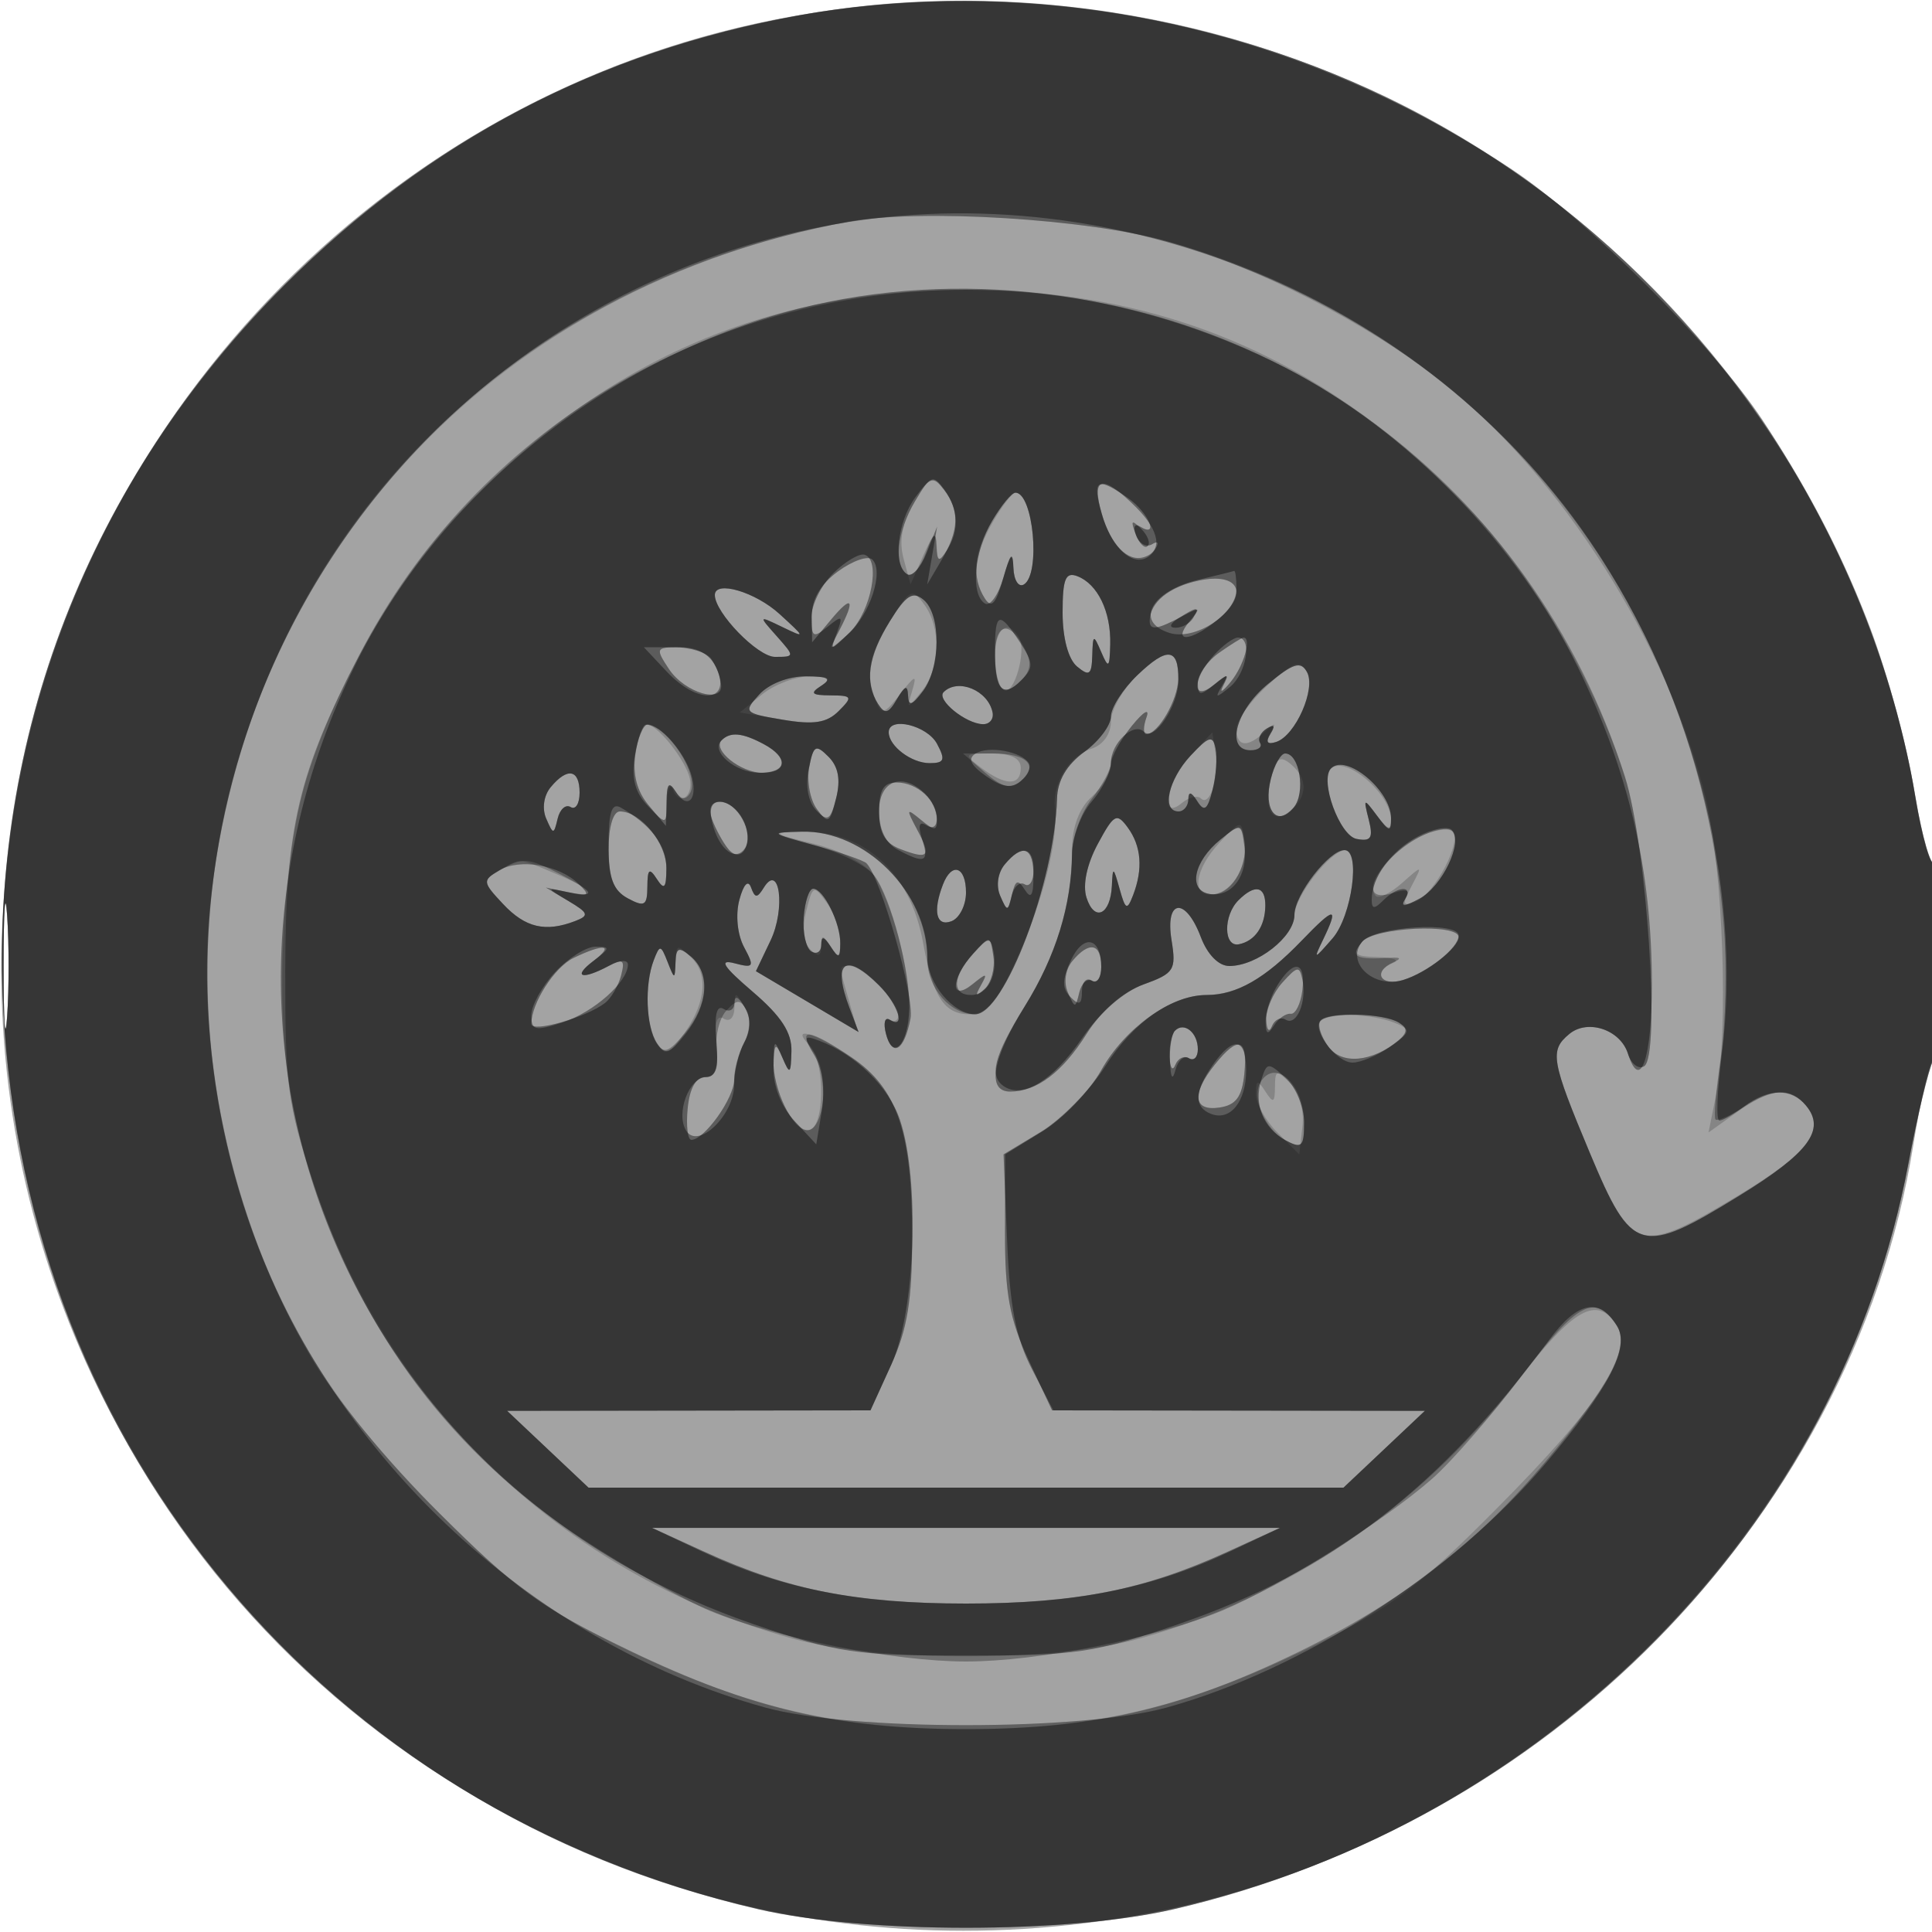 <svg xmlns="http://www.w3.org/2000/svg" width="200" height="200" fill="#000000"><path fill-opacity=".361" fill-rule="evenodd" d="M82 1.693C41.23 8.923 8.615 41.879 1.609 82.926c-11.65 68.25 47.215 127.115 115.465 115.465 40.843-6.972 74.69-40.356 80.997-79.891.702-4.4 1.648-8.427 2.103-8.95 1.056-1.215 1.092-20.832.036-20.18-.435.269-1.363-3.15-2.063-7.598s-2.731-11.954-4.512-16.68C176.499 19.648 129.921-6.804 82 1.693M.37 100c0 5.775.165 8.138.367 5.25s.202-7.612 0-10.5S.37 94.225.37 100"/><path fill-opacity=".184" fill-rule="evenodd" d="M82.74 1.583c-20.802 3.76-38.323 12.931-53.275 27.882C9.18 49.75-1.131 76.318.342 104.5c2.397 45.857 33.285 82.662 78.158 93.132 11.032 2.575 31.968 2.575 43 0 39.045-9.11 68.966-39.513 76.083-77.309.913-4.853 2.056-9.604 2.539-10.559 1.045-2.066 1.198-21.418.162-20.381-.394.393-1.29-2.686-1.993-6.844-5.238-31.012-26.237-58.796-54.791-72.496-18.707-8.975-40.856-12.059-60.76-8.46m5.091 21.371c-19.369 3.554-36.425 13.334-48.243 27.661C22.121 71.791 16.915 99.879 25.617 126c3.845 11.543 9.593 20.417 19.819 30.601 7.657 7.625 10.674 9.857 18.602 13.76C76.829 176.659 86.574 179 100 179c13.429 0 23.163-2.339 36-8.652 8.149-4.007 10.853-6.035 19.013-14.26 10.583-10.668 14.123-16.064 12.363-18.853-2.026-3.213-4.493-1.832-10.299 5.765-9.833 12.866-23.825 22.391-39.113 26.624-8.849 2.451-27.079 2.451-35.928 0-26.306-7.284-46.012-28.24-51.713-54.994-1.942-9.113-1.23-25.642 1.474-34.213 3.038-9.63 9.177-20.316 15.644-27.23C62.108 37.509 79.128 30 100 30s37.892 7.509 52.559 23.187c6.456 6.903 12.591 17.573 15.655 27.23 2.259 7.117 3.705 28.897 1.989 29.957-.582.36-1.339-.228-1.682-1.308-.787-2.48-4.164-3.607-6.069-2.026-2.061 1.71-1.884 2.727 2.148 12.36 4.336 10.359 5.034 10.557 15.355 4.35 7.286-4.381 9.094-6.781 7.005-9.298-1.662-2.003-3.635-1.819-7.123.664l-2.971 2.116.776-3.866c1.331-6.635.735-23.428-1.096-30.866-3.908-15.87-14.983-33.307-27.324-43.017-7.639-6.01-19.102-11.88-28.249-14.463-8.368-2.364-25.648-3.441-33.142-2.066m6.813 29.071c-1.263 2.139-1.607 3.931-1.11 5.787l.719 2.688 1.329-3c1.025-2.316 1.342-2.544 1.388-1 .05 1.662.225 1.746 1.03.5 1.331-2.059 1.238-4.292-.263-6.345-1.153-1.576-1.423-1.457-3.093 1.37m19.408 1.155c1.221 4.258 4.029 6.115 5.543 3.665.417-.674.277-.884-.336-.505-.577.357-1.316-.047-1.643-.898-.34-.885-.171-1.285.395-.935 2.034 1.257.899-1.456-1.234-2.95-3.223-2.258-3.749-1.945-2.725 1.623m-11.302.907c-1.941 3.41-2.177 5.691-.811 7.848.691 1.092 1.144.614 1.894-2 .756-2.63 1.008-2.894 1.077-1.126.049 1.27.54 2.031 1.09 1.691 1.733-1.071.971-9.512-.857-9.494-.354.004-1.43 1.39-2.393 3.081m-16 5.063q-2.75 2.017-2.717 4.683l.034 2.667 1.966-2.361c2.198-2.638 2.554-2.128.821 1.177-1.123 2.141-1.105 2.148.911.36 2.298-2.039 3.775-6.545 2.54-7.754-.443-.433-2.042.12-3.555 1.228M110 63.409c0 2.643.588 4.834 1.5 5.591 1.26 1.046 1.511.865 1.57-1.128.066-2.218.126-2.242.93-.372.755 1.758.868 1.659.93-.816.084-3.363-1.302-6.229-3.402-7.035-1.226-.47-1.528.272-1.528 3.76m14.121-3.314c-3.094.646-5.067 2.251-5.106 4.155-.021 1.039.758.941 3.301-.414 1.974-1.052 2.052-1.004.812.5-1.828 2.216.08 2.126 2.873-.136 3.352-2.714 2.314-4.98-1.88-4.105M74 61.596C74 63.431 78.44 68 80.223 68c2.059 0 2.062-.028.182-2.146-1.904-2.144-1.904-2.145.595-.939 2.416 1.165 2.406 1.12-.306-1.355C78.187 61.273 74 60.044 74 61.596m18.165 2.637c-2.269 3.671-2.597 5.477-1.511 8.307.578 1.506.87 1.428 2.513-.668 1.6-2.041 1.776-2.093 1.265-.372-.587 1.973-.574 1.973.986.059 1.932-2.371 2.046-6.542.247-9.003-1.246-1.704-1.479-1.592-3.5 1.677M103 67.941c0 1.618.402 3.189.893 3.493 1.06.655 2.43-4.102 1.579-5.48-1.184-1.915-2.472-.88-2.472 1.987m23.223-.384C125 68.413 124 69.818 124 70.679c0 1.345.239 1.372 1.692.193 1.457-1.181 1.585-1.163.926.128-.422.825-.058.626.808-.441 1.345-1.658 2.17-4.559 1.297-4.559-.153 0-1.278.701-2.5 1.557m-56.98 1.693c1.651 2.499 5.719 3.674 5.399 1.559C74.253 68.241 72.844 67 70.319 67c-2.432 0-2.487.115-1.076 2.25m48.507.636c-1.513 1.449-2.75 3.613-2.75 4.807 0 1.294-.809 2.429-2.001 2.807-2.336.742-4.087 3.597-3.792 6.184.371 3.248-1.263 9.693-3.947 15.566-2.08 4.551-3.103 5.75-4.909 5.75-2.601 0-3.786-1.829-4.792-7.396-1.332-7.367-6.137-11.701-12.759-11.508-3.009.088-2.882.198 1.445 1.25 2.737.666 5.367 2.051 6.216 3.274 1.839 2.651 3.777 9.938 3.672 13.803-.101 3.695-1.678 5.426-2.406 2.642-.297-1.137-.132-1.816.366-1.507.499.308.907.083.907-.499 0-1.343-3.673-5.059-5-5.059-1.21 0-1.204-.199-.1 3.65l.899 3.136-5.273-3.124-5.273-3.125 1.515-3.178c1.564-3.277.942-8.126-.701-5.468-.685 1.108-.91 1.104-1.323-.028-.301-.825-.777-.313-1.206 1.294-.411 1.542-.205 3.596.49 4.896 1.097 2.049 1.011 2.19-1.016 1.66-1.636-.428-1.143.339 1.886 2.932 2.977 2.548 4.083 4.244 4.032 6.183-.063 2.392-.161 2.462-.93.672-.827-1.924-.862-1.916-.93.203-.098 3.068 1.983 7.297 3.591 7.297 1.712 0 1.825-7.114.139-8.8-2.08-2.08.584-1.303 4.383 1.279 4.714 3.203 6.244 7.74 6.245 18.521 0 6.575-.488 9.576-2.157 13.25L90.112 146l-18.806.025-18.806.025 4.211 3.975L60.923 154h78.154l4.212-3.975 4.211-3.975-19.296-.025-19.296-.025-2.444-5.25c-1.959-4.207-2.441-6.84-2.427-13.25l.017-8 3.863-2.381c2.124-1.31 4.861-4.159 6.082-6.332 2.44-4.341 7.216-7.777 10.817-7.783 3.191-.005 6.109-1.66 9.934-5.633 3.444-3.578 3.903-3.589 2.194-.055-.994 2.055-.935 2.044 1-.177 1.965-2.256 2.953-9.16 1.306-9.122-1.526.035-5.25 4.83-5.25 6.759 0 2.2-3.904 5.224-6.746 5.224-1.099 0-2.262-1.184-2.948-3-1.579-4.184-3.722-3.949-3.027.332.499 3.075.275 3.428-2.906 4.578-2.141.774-4.374 2.715-5.895 5.125Q108.712 113 104.566 113c-2.444 0-1.862-3.391 1.514-8.822 3.297-5.304 4.858-10.491 4.896-16.273.015-2.302.743-4.246 2.024-5.405 1.1-.995 2-2.457 2-3.247 0-.791.97-2.634 2.156-4.095 1.216-1.498 1.884-1.894 1.532-.908-.344.963-.351 1.75-.017 1.75 1.21 0 3.266-3.549 3.297-5.691.047-3.249-1.145-3.369-4.218-.423m13.465 1.065c-1.768 1.615-3.215 3.637-3.215 4.493 0 1.879 1.126 1.996 2.947.306 1.087-1.01 1.195-.985.561.13-.535.938-.342 1.234.603.926 2.046-.668 4.147-5.523 3.156-7.294-.695-1.242-1.385-.997-4.052 1.439m-52.312.926-2.318 1.877 4.316.729c3.34.565 4.678.366 5.921-.877 1.475-1.475 1.405-1.607-.858-1.621-1.958-.012-2.156-.215-.964-.985 1.177-.761.932-.973-1.139-.985-1.452-.008-3.683.83-4.958 1.862m18.779-.226c-.776.776 2.285 3.272 4.068 3.317.688.018 1.138-.53 1-1.218-.457-2.283-3.587-3.58-5.068-2.099m-31.908 6.436c-.3 2.044.157 3.819 1.353 5.25l1.806 2.163.113-2.5c.061-1.375.34-1.935.618-1.244.769 1.906 2.338.433 1.64-1.538C70.563 78.124 67.961 75 66.959 75c-.403 0-.936 1.389-1.185 3.087M92 75.8c0 1.424 2.351 3.2 4.235 3.2 1.525 0 1.655-.338.765-2-1.024-1.913-5-2.867-5-1.2m-17.286.819C73.712 77.621 76.678 80 78.929 80c2.606 0 2.68-1.604.137-2.965-2.212-1.183-3.465-1.303-4.352-.416m48.536 1.602c-2.492 2.667-3.269 6.87-.908 4.91.738-.612 1.628-.828 1.976-.479.914.914 1.898-2.128 1.511-4.672l-.329-2.166zm-39.479 1.196c-.271 1.419.083 3.368.786 4.331 1.168 1.596 1.342 1.502 1.991-1.084.491-1.957.248-3.297-.786-4.331-1.33-1.33-1.553-1.208-1.991 1.084m17.788.051c2.515 1.903 4.108 1.915 4.108.032 0-1.003-1.003-1.5-3.025-1.5-2.874 0-2.928.073-1.083 1.468m30.026 1.051c-.835 3.324.129 4.963 2.004 3.407 1.79-1.486 1.801-3.358.026-4.83-1.106-.918-1.515-.631-2.03 1.423m6.146-.917c-1.164 1.165.979 6.911 2.702 7.243 1.501.289 1.74-.09 1.26-1.994-.569-2.255-.534-2.272.857-.41 1.093 1.463 1.45 1.572 1.45.441 0-2.745-4.779-6.77-6.269-5.28m-80.72 1.885c-.724.872-.917 2.217-.468 3.25.732 1.684.785 1.684 1.187.001.232-.969.837-1.505 1.346-1.191.508.314.924-.356.924-1.488 0-2.421-1.256-2.661-2.989-.572M91 84.032c0 2.226.599 3.259 2.25 3.884 2.909 1.1 3.181.761 1.667-2.08-1.133-2.126-1.095-2.213.419-.964 1.415 1.168 1.664 1.16 1.664-.05C97 82.858 94.958 81 92.8 81c-1.338 0-1.8.779-1.8 3.032m-17.313.718c.343.963 1.076 2.334 1.63 3.047 1.476 1.903 2.827-.66 1.578-2.993-1.273-2.379-4.054-2.426-3.208-.054M63 87.965c0 2.941.516 4.241 2 5.035 1.728.925 2.002.759 2.015-1.215.013-1.842.204-1.994.985-.785.763 1.181.973.948.985-1.095C69 87.281 66.325 84 64.171 84 63.473 84 63 85.602 63 87.965m50.642-.599c-1.13 2.098-1.583 4.245-1.171 5.543.818 2.578 2.491 1.803 2.629-1.218.091-2.012.156-1.987.796.309.612 2.198.781 2.278 1.4.668 1.044-2.718.858-5.075-.553-7.005-1.138-1.556-1.433-1.394-3.101 1.703m12.608-.145c-2.626 2.81-2.97 5.708-.638 5.365 2.064-.302 3.609-3.056 3.204-5.708-.308-2.011-.373-2.003-2.566.343m20.508-.505c-2.801 1.415-5.38 4.995-4.345 6.03.316.316 1.543-.285 2.726-1.335 2.141-1.901 2.146-1.899.983.316-.991 1.89-.931 2.137.392 1.629 1.996-.766 4.921-6.358 3.821-7.305-.459-.396-2.069-.097-3.577.665m-42.747 2.771c-.724.872-.917 2.217-.468 3.25.732 1.684.785 1.684 1.187.001.232-.969.837-1.505 1.346-1.191.508.314.924-.356.924-1.488 0-2.421-1.256-2.661-2.989-.572m-52.345.64c-1.746 1.015-1.726 1.18.425 3.47 2.291 2.438 4.375 2.929 7.445 1.751 1.48-.568 1.394-.834-.669-2.063-2.346-1.398-2.347-1.406-.117-.941 3.334.695 2.729-.246-1.218-1.895-4.053-1.694-3.554-1.666-5.866-.322M.37 100c0 5.775.165 8.138.367 5.25s.202-7.612 0-10.5S.37 94.225.37 100m97.237-8.418c-1.065 2.775-.685 4.385.893 3.78.825-.317 1.5-1.653 1.5-2.969 0-2.705-1.474-3.205-2.393-.811m-14.152 2.742c-.426 1.698-.259 3.272.418 3.949.836.836 1.131.752 1.142-.323.013-1.233.161-1.226.985.05.798 1.235.972 1.137.985-.559.008-1.132-.623-2.932-1.404-3.999-1.362-1.863-1.446-1.827-2.126.882M128.2 93.2c-1.581 1.581-1.545 4.869.05 4.55 1.67-.334 2.716-1.864 2.735-4 .018-2.036-1.082-2.253-2.785-.55m12.803 4.297c-1.06 1.276-.815 1.515 1.625 1.582 1.579.043 2.31.306 1.622.583-2.233.901-1.338 2.5 1 1.787 2.407-.733 5.75-3.316 5.75-4.442 0-1.441-8.75-1.013-9.997.49m-40.253 1.215c-2.371 2.636-2.415 5.073-.058 3.16 1.458-1.182 1.576-1.165.853.128-.645 1.153-.554 1.238.393.365.677-.624 1.081-2.139.897-3.367-.33-2.202-.359-2.206-2.085-.286m-41.386.458c-1.971.954-4.364 4.697-4.364 6.825 0 .954 5.708-.669 7.642-2.173.628-.488 1.371-1.765 1.652-2.837.426-1.632.21-1.79-1.326-.968-2.757 1.475-3.737 1.123-1.527-.549 2.213-1.673 1.095-1.834-2.077-.298m8.311.235c-.96 2.501-.808 6.836.301 8.59.811 1.283 1.162 1.212 2.477-.5 2.531-3.295 2.984-6.487 1.177-8.294-1.507-1.506-1.635-1.481-1.7.335-.069 1.921-.087 1.922-.825.037-.701-1.788-.804-1.8-1.43-.168m43.336.082c-.724.872-.917 2.217-.468 3.25.732 1.684.785 1.684 1.187.001.232-.969.837-1.505 1.346-1.191.508.314.924-.356.924-1.488 0-2.421-1.256-2.661-2.989-.572m21.739 2.231c-.963 1.067-1.714 2.804-1.671 3.861.044 1.068.304 1.363.585.665.279-.691.922-1 1.428-.687 1.128.697 2.2-1.83 1.743-4.109-.299-1.491-.521-1.462-2.085.27m-56.72 2.591c-.017 1.044-.49 1.525-1.117 1.137-.723-.446-.974.456-.75 2.689.248 2.471-.061 3.362-1.163 3.363-.961.001-1.613 1.17-1.813 3.252-.173 1.787 0 3.25.382 3.25 1.347 0 4.431-4.328 4.431-6.219 0-1.052.469-2.789 1.042-3.86.707-1.321.717-2.506.031-3.684-.95-1.631-1.014-1.626-1.043.072m60.618 1.452c-.259.419.131 1.584.867 2.591 1.387 1.897 4.479 1.611 7.332-.677 1.099-.882 1.007-1.214-.5-1.808-2.495-.981-7.119-1.045-7.699-.106m-15.009.933c-.351.352-.603 1.577-.56 2.723s.307 1.518.585.827c.279-.691.918-1.002 1.421-.691s.915-.11.915-.935c0-1.719-1.413-2.871-2.361-1.924m4.111 3.523c-2.428 3.039-2.225 4.842.5 4.433 1.701-.255 2.326-1.107 2.563-3.494.367-3.692-.621-3.995-3.063-.939m6.235 2.319c-.013 1.634-.178 1.712-.985.464-.828-1.282-.972-1.246-.985.25-.008.963.997 2.763 2.235 4l2.25 2.25.329-2.885c.192-1.682-.329-3.543-1.25-4.464-1.439-1.439-1.58-1.405-1.594.385m-59.054 48.106C81.646 164.618 88.628 166 100 166s18.354-1.382 27.069-5.358l5.431-2.478h-65z"/><path fill-opacity=".308" fill-rule="evenodd" d="M82.74 1.583c-20.802 3.76-38.323 12.931-53.275 27.882C9.18 49.75-1.131 76.318.342 104.5c2.397 45.857 33.285 82.662 78.158 93.132 11.032 2.575 31.968 2.575 43 0 39.045-9.11 68.966-39.513 76.083-77.309.913-4.853 2.056-9.604 2.539-10.559 1.045-2.066 1.198-21.418.162-20.381-.394.393-1.29-2.686-1.993-6.844-5.238-31.012-26.237-58.796-54.791-72.496-18.707-8.975-40.856-12.059-60.76-8.46m5.091 21.371C51.784 29.568 26.278 56.38 21.917 92.242c-1.939 15.945 1.885 33.878 10.29 48.258 2.47 4.226 7.734 10.628 13.284 16.155 8.049 8.016 10.49 9.78 19.602 14.171C77.708 176.906 86.652 179 100 179c13.302 0 22.332-2.102 34.5-8.032 10.613-5.172 18.32-11.127 25.563-19.752 6.637-7.904 8.675-11.779 7.33-13.939-2.179-3.496-4.12-2.49-9.827 5.092-3.096 4.113-7.288 8.936-9.317 10.717-5.051 4.435-15.71 11.125-21.749 13.65-6.731 2.815-19.06 5.264-26.5 5.264-7.408 0-19.735-2.441-26.5-5.246-2.75-1.141-8.71-4.504-13.243-7.473-13.413-8.785-22.648-21.041-27.879-37.001-2.583-7.879-2.875-10.114-2.85-21.78.033-14.892 1.322-20.389 7.67-32.697C49.172 44.587 73.405 30 100 30c31.418 0 58.59 20.082 68.214 50.417 2.259 7.117 3.705 28.897 1.989 29.957-.582.36-1.339-.228-1.682-1.308-.787-2.48-4.164-3.607-6.069-2.026-2.061 1.71-1.884 2.727 2.148 12.36 4.351 10.394 5.272 10.653 15.502 4.35 7.147-4.403 8.922-6.811 6.858-9.298-1.567-1.888-3.445-1.836-6.526.183-1.373.9-2.655 1.462-2.849 1.25-.193-.212.055-3.085.553-6.385.497-3.3.641-9.375.32-13.5-2.672-34.258-25.027-61.808-57.629-71.02-8.224-2.324-25.569-3.389-32.998-2.026m6.906 28.914c-1.892 3.202-2.269 6.685-.822 7.579.503.311 1.367-.675 1.921-2.191.793-2.173 1.026-2.333 1.1-.756.079 1.664.257 1.748 1.064.5 1.331-2.059 1.238-4.292-.263-6.345-1.156-1.581-1.411-1.477-3 1.213m19.315 1.312c1.221 4.258 4.029 6.115 5.543 3.665.417-.674.277-.884-.336-.505-.577.357-1.316-.047-1.643-.898-.34-.885-.171-1.285.395-.935 2.034 1.257.899-1.456-1.234-2.95-3.223-2.258-3.749-1.945-2.725 1.623m-11.336.724c-1.899 3.215-2.155 5.855-.777 8.031.691 1.092 1.144.614 1.894-2 .756-2.63 1.008-2.894 1.077-1.126.049 1.27.54 2.031 1.09 1.691 1.756-1.085.966-9.5-.891-9.5-.373 0-1.45 1.307-2.393 2.904M86.75 59.15q-2.75 2.017-2.717 4.683l.034 2.667 1.966-2.361c2.198-2.638 2.554-2.128.821 1.177-1.123 2.141-1.105 2.148.911.36 2.298-2.039 3.775-6.545 2.54-7.754-.443-.433-2.042.12-3.555 1.228M110 63.409c0 2.643.588 4.834 1.5 5.591 1.26 1.046 1.511.865 1.57-1.128.066-2.218.126-2.242.93-.372.755 1.758.868 1.659.93-.816.084-3.363-1.302-6.229-3.402-7.035-1.226-.47-1.528.272-1.528 3.76m14.121-3.314c-3.094.646-5.067 2.251-5.106 4.155-.021 1.039.758.941 3.301-.414 1.974-1.052 2.052-1.004.812.5-1.828 2.216.08 2.126 2.873-.136 3.352-2.714 2.314-4.98-1.88-4.105M74 61.596C74 63.431 78.44 68 80.223 68c2.059 0 2.062-.028.182-2.146-1.904-2.144-1.904-2.145.595-.939 2.416 1.165 2.406 1.12-.306-1.355C78.187 61.273 74 60.044 74 61.596m18.104 2.736c-2.238 3.621-2.618 6.309-1.206 8.538.701 1.106 1.078 1.01 1.955-.5.818-1.409 1.102-1.5 1.148-.37.048 1.151.404 1.049 1.531-.441 1.86-2.459 1.902-7.954.072-9.473-1.118-.927-1.816-.48-3.5 2.246M103 67.833c0 3.604.857 4.453 2.667 2.643 1.09-1.09 1.172-1.909.346-3.452-1.548-2.892-3.013-2.498-3.013.809m23.223-.276C125 68.413 124 69.818 124 70.679c0 1.345.239 1.372 1.692.193 1.457-1.181 1.585-1.163.926.128-.422.825-.058.626.808-.441 1.345-1.658 2.17-4.559 1.297-4.559-.153 0-1.278.701-2.5 1.557m-56.98 1.693c1.651 2.499 5.719 3.674 5.399 1.559C74.253 68.241 72.844 67 70.319 67c-2.432 0-2.487.115-1.076 2.25m48.507.636c-1.513 1.449-2.75 3.381-2.75 4.291s-1.237 2.558-2.75 3.659c-1.825 1.33-2.776 2.955-2.828 4.834-.239 8.725-5.439 22.33-8.534 22.33-2.522 0-4.888-2.745-4.888-5.67 0-6.921-6.363-13.399-13-13.237-3.402.083-3.365.123 1.329 1.413 2.655.73 5.446 2.152 6.201 3.16 1.707 2.282 3.688 9.863 3.594 13.757-.089 3.691-1.668 5.43-2.397 2.642-.297-1.137-.132-1.816.366-1.507C93.804 106.615 93 104 91 102c-3.51-3.51-4.883-2.452-3.055 2.355l.945 2.485-5.319-3.152-5.318-3.151 1.515-3.178c1.564-3.277.942-8.126-.701-5.468-.685 1.108-.91 1.104-1.323-.028-.301-.825-.777-.313-1.206 1.294-.411 1.542-.205 3.596.49 4.896 1.097 2.049 1.011 2.19-1.016 1.66-1.636-.428-1.143.339 1.886 2.932 2.977 2.548 4.083 4.244 4.032 6.183-.063 2.392-.161 2.462-.93.672-.827-1.924-.862-1.916-.93.203-.095 2.975 1.965 7.297 3.477 7.297 1.812 0 2.33-5.73.726-8.02-1.868-2.668-.491-2.492 3.91.499 4.714 3.203 6.244 7.74 6.245 18.521 0 6.575-.488 9.576-2.157 13.25L90.112 146l-18.806.025-18.806.025 4.211 3.975L60.923 154h78.154l4.212-3.975 4.211-3.975-19.296-.025-19.296-.025-2.444-5.25c-1.959-4.207-2.441-6.84-2.427-13.25l.017-8 3.863-2.381c2.124-1.31 4.861-4.159 6.082-6.332 2.44-4.341 7.216-7.777 10.817-7.783 3.191-.005 6.109-1.66 9.934-5.633 3.444-3.578 3.903-3.589 2.194-.055-.994 2.055-.935 2.044 1-.177 2.014-2.313 2.934-9.139 1.23-9.139-1.586 0-5.174 4.646-5.174 6.699 0 2.265-3.864 5.301-6.746 5.301-1.099 0-2.262-1.184-2.948-3-1.579-4.184-3.722-3.949-3.027.332.499 3.075.275 3.428-2.906 4.578-2.141.774-4.374 2.715-5.895 5.125Q108.712 113 104.566 113c-2.444 0-1.862-3.391 1.514-8.822 3.206-5.158 4.855-10.477 4.896-15.793.013-1.713.924-4.259 2.024-5.658 1.1-1.398 2-3.076 2-3.727s.97-2.381 2.156-3.842c1.216-1.498 1.884-1.894 1.532-.908-.344.963-.351 1.75-.017 1.75 1.21 0 3.266-3.549 3.297-5.691.047-3.249-1.145-3.369-4.218-.423m13.491.936c-3.334 2.739-4.404 6.845-1.785 6.845.801 0 1.243-.344.984-.765-.26-.42.054-1.089.698-1.487.774-.478.902-.288.377.56q-.792 1.283.596.831c1.995-.651 4.146-5.525 3.191-7.23-.653-1.167-1.406-.936-4.061 1.246M78.59 71.901c-1.66 1.834-1.573 1.926 2.453 2.606 3.192.54 4.551.328 5.779-.901 1.475-1.475 1.405-1.607-.858-1.621-1.958-.012-2.156-.215-.964-.985 1.147-.741.771-.973-1.595-.985-1.787-.009-3.822.788-4.815 1.886m19.092-.25c-.776.776 2.285 3.272 4.068 3.317.688.018 1.138-.53 1-1.218-.457-2.283-3.587-3.58-5.068-2.099m-31.908 6.436c-.3 2.044.157 3.819 1.353 5.25l1.806 2.163.049-2.5c.035-1.79.293-2.115.908-1.143.587.925 1.073 1.011 1.531.27 1.098-1.775-2.287-7.057-4.558-7.112-.35-.008-.84 1.374-1.089 3.072M92 75.8c0 1.424 2.351 3.2 4.235 3.2 1.525 0 1.655-.338.765-2-1.024-1.913-5-2.867-5-1.2m-17.286.819C73.712 77.621 76.678 80 78.929 80c2.606 0 2.68-1.604.137-2.965-2.212-1.183-3.465-1.303-4.352-.416m48.536 1.608C120.938 80.695 120.222 84 122 84c.55 0 1.007-.562 1.015-1.25.011-.86.301-.799.932.198.721 1.14 1.055.891 1.573-1.171.361-1.44.505-3.369.319-4.285-.287-1.413-.682-1.301-2.589.735m-39.479 1.19c-.271 1.419.083 3.368.786 4.331 1.168 1.596 1.342 1.502 1.991-1.084.491-1.957.248-3.297-.786-4.331-1.33-1.33-1.553-1.208-1.991 1.084m18.226.581c1.743 1.511 2.63 1.727 3.642.886 1.95-1.617.698-2.884-2.851-2.884h-3.094zm29.556.647c-.81 3.229.641 5.031 2.372 2.945 1.262-1.52.618-5.59-.884-5.59-.453 0-1.123 1.19-1.488 2.645m6.247-1.111c-1.217 1.216.854 6.968 2.633 7.311 1.501.289 1.74-.09 1.26-1.994-.569-2.255-.534-2.272.857-.41 1.263 1.691 1.45 1.723 1.45.25 0-2.86-4.639-6.719-6.2-5.157m-80.789 1.953c-.724.872-.917 2.217-.468 3.25.732 1.684.785 1.684 1.187.001.232-.969.837-1.505 1.346-1.191.508.314.924-.356.924-1.488 0-2.421-1.256-2.661-2.989-.572M91 84.032c0 2.226.599 3.259 2.25 3.884 2.909 1.1 3.181.761 1.667-2.08-1.133-2.126-1.095-2.213.419-.964 1.415 1.168 1.664 1.16 1.664-.05C97 82.858 94.958 81 92.8 81c-1.338 0-1.8.779-1.8 3.032m-17.313.718c.343.963 1.076 2.334 1.63 3.047 1.476 1.903 2.827-.66 1.578-2.993-1.273-2.379-4.054-2.426-3.208-.054M63 87.965c0 2.941.516 4.241 2 5.035 1.728.925 2.002.759 2.015-1.215.013-1.842.204-1.994.985-.785.763 1.181.973.948.985-1.095C69 87.281 66.325 84 64.171 84 63.473 84 63 85.602 63 87.965m50.642-.599c-1.13 2.098-1.583 4.245-1.171 5.543.818 2.578 2.491 1.803 2.629-1.218.091-2.012.156-1.987.796.309.612 2.198.781 2.278 1.4.668 1.044-2.718.858-5.075-.553-7.005-1.138-1.556-1.433-1.394-3.101 1.703m12.687-.446c-2.815 2.299-3.378 5.267-1.068 5.63 2.026.318 4.011-2.773 3.552-5.528-.301-1.8-.399-1.804-2.484-.102m20.688-.307c-4.474 2.349-6.821 7.094-2.892 5.847 1.52-.482 1.913-.331 1.38.533-.578.934-.257.945 1.422.046 2.377-1.272 4.613-5.961 3.36-7.047-.433-.375-1.904-.096-3.27.621m-43.006 2.874c-.724.872-.917 2.217-.468 3.25.732 1.684.785 1.684 1.187.001.232-.969.837-1.505 1.346-1.191.508.314.924-.356.924-1.488 0-2.421-1.256-2.661-2.989-.572m-52.345.64c-1.746 1.015-1.726 1.18.425 3.47 2.291 2.438 4.375 2.929 7.445 1.751 1.48-.568 1.394-.834-.669-2.063-2.346-1.398-2.347-1.406-.117-.941 3.069.639 2.824.004-.7-1.818-3.452-1.785-3.946-1.816-6.384-.399M.37 100c0 5.775.165 8.138.367 5.25s.202-7.612 0-10.5S.37 94.225.37 100m97.237-8.418c-1.065 2.775-.685 4.385.893 3.78.825-.317 1.5-1.653 1.5-2.969 0-2.705-1.474-3.205-2.393-.811m-14.405 3.352c-.123 1.614.231 3.216.787 3.559.556.344 1.018.036 1.026-.684.011-.951.281-.899.985.191.821 1.271.972 1.222.985-.316.018-2.141-1.732-5.684-2.807-5.684-.414 0-.853 1.32-.976 2.934M128.2 93.2c-1.581 1.581-1.545 4.869.05 4.55 1.67-.334 2.716-1.864 2.735-4 .018-2.036-1.082-2.253-2.785-.55m12.803 4.297c-1.299 1.565-.739 1.873 2.997 1.651 1.007-.06 1.089.092.25.464-2.208.979-1.351 2.554 1 1.837 2.407-.733 5.75-3.316 5.75-4.442 0-1.441-8.75-1.013-9.997.49m-40.253 1.215c-2.371 2.636-2.415 5.073-.058 3.16 1.458-1.182 1.576-1.165.853.128-.645 1.153-.554 1.238.393.365.677-.624 1.081-2.139.897-3.367-.33-2.202-.359-2.206-2.085-.286m-41.386.458c-1.971.954-4.364 4.697-4.364 6.825 0 .954 5.708-.669 7.642-2.173.628-.488 1.371-1.765 1.652-2.837.426-1.632.21-1.79-1.326-.968-2.757 1.475-3.737 1.123-1.527-.549 2.213-1.673 1.095-1.834-2.077-.298m8.311.235c-.95 2.476-.812 6.83.271 8.542.755 1.193 1.271 1.019 2.951-1 2.425-2.913 2.676-6.227.603-7.947-1.241-1.03-1.512-.922-1.57.628-.067 1.787-.105 1.785-.825-.055-.701-1.788-.804-1.8-1.43-.168m43.336.082c-.724.872-.917 2.217-.468 3.25.732 1.684.785 1.684 1.187.001.232-.969.837-1.505 1.346-1.191.508.314.924-.356.924-1.488 0-2.421-1.256-2.661-2.989-.572m21.739 2.231c-.963 1.067-1.714 2.804-1.671 3.861.044 1.068.304 1.363.585.665.279-.691.922-1 1.428-.687 1.128.697 2.2-1.83 1.743-4.109-.299-1.491-.521-1.462-2.085.27m-57.568 2.915c-.724.785-1.174 2.649-1 4.142.221 1.886-.14 2.717-1.182 2.72-.96.003-1.613 1.175-1.813 3.255-.173 1.787 0 3.25.382 3.25 1.347 0 4.431-4.328 4.431-6.219 0-1.052.469-2.789 1.042-3.86s.686-2.57.25-3.331c-.671-1.172-.993-1.166-2.11.043m61.466 1.128c-.259.419.131 1.584.867 2.591 1.378 1.884 4.474 1.614 7.282-.636 1.063-.852 1.063-1.188 0-1.862-1.638-1.039-7.523-1.106-8.149-.093m-15.009.933c-.351.352-.603 1.577-.56 2.723s.307 1.518.585.827c.279-.691.918-1.002 1.421-.691s.915-.11.915-.935c0-1.719-1.413-2.871-2.361-1.924m4.111 3.523c-2.428 3.039-2.225 4.842.5 4.433 1.701-.255 2.326-1.107 2.563-3.494.367-3.692-.621-3.995-3.063-.939m4.744 1.792c-.973 1.574.441 4.886 2.574 6.027 1.698.909 1.932.691 1.932-1.801 0-3.961-2.956-6.733-4.506-4.226m-57.563 48.633C81.646 164.618 88.628 166 100 166s18.354-1.382 27.069-5.358l5.431-2.478h-65z"/><path fill-opacity=".413" fill-rule="evenodd" d="M82.74 1.583C62.035 5.326 44.456 14.544 29.5 29.5 9.181 49.819-1.13 76.342.342 104.5c2.387 45.655 33.587 82.839 78.158 93.149 11.01 2.546 31.99 2.546 43 0 38.618-8.933 68.994-39.756 76.05-77.169.932-4.939 2.089-9.761 2.572-10.716 1.045-2.066 1.198-21.418.162-20.381-.394.393-1.29-2.686-1.993-6.844-2.257-13.365-7.67-26.717-15.832-39.054-5.083-7.684-18.26-20.861-25.944-25.944C134.212 2.786 107.747-2.939 82.74 1.583m2.155 21.921c-46.452 9.257-74.344 57.286-59.367 102.23 8.078 24.244 29.112 44.228 53.712 51.034 8.769 2.426 32.751 2.426 41.52 0 14.098-3.9 29.645-13.92 39.28-25.316 6.513-7.702 8.733-12.003 7.338-14.217-1.868-2.967-4.072-2.508-7.003 1.46-11.392 15.418-22.63 24.034-38.404 29.442-8.705 2.985-10.482 3.247-21.971 3.247s-13.266-.262-21.971-3.247c-41.822-14.338-60.685-59.574-41.34-99.134 8.747-17.888 26.25-32 45.934-37.035 16.489-4.217 34.835-1.967 50.664 6.214 12.345 6.38 23.853 18.196 30.019 30.821C168.617 79.879 171 90.066 171 101.899c0 7.726-1.2 11.196-2.479 7.167-.787-2.48-4.164-3.607-6.069-2.026-2.061 1.71-1.884 2.727 2.148 12.36 4.351 10.394 5.272 10.653 15.502 4.35 7.147-4.403 8.922-6.811 6.858-9.298-1.523-1.835-3.909-1.805-6.401.08-1.068.807-2.225 1.468-2.571 1.468s-.239-3.038.239-6.75c2.307-17.911-3.252-38.728-14.579-54.59-17.406-24.378-49.35-37.015-78.753-31.156m9.855 27.985c-1.872 2.553-2.341 7.028-.835 7.958.503.311 1.405-.675 2.006-2.191l1.091-2.756-.514 3-.514 3 1.472-2.5c1.827-3.101 1.91-5.138.294-7.258-1.133-1.486-1.413-1.417-3 .747m19.302 1.691c.925 3.227 2.684 5.029 4.386 4.491 1.952-.617 1.62-2.704-.819-5.143-3.477-3.477-4.688-3.256-3.567.652m-11.336.724c-1.879 3.18-2.271 7.635-.754 8.573.529.327 1.389-.884 1.91-2.691.751-2.605.966-2.808 1.038-.977.049 1.27.54 2.031 1.09 1.691 1.756-1.085.966-9.5-.891-9.5-.373 0-1.45 1.307-2.393 2.904m14.848 1.389c.376.986.935 1.541 1.243 1.233s.001-1.114-.683-1.793c-.988-.98-1.102-.865-.56.56M86.25 59.35C85.013 60.571 84 62.622 84 63.908c0 2.068.194 2.179 1.687.964 1.499-1.219 1.605-1.148.949.628-.722 1.956-.692 1.954 1.349-.064 2.203-2.178 3.212-7.512 1.515-8.012-.55-.162-2.013.705-3.25 1.926M110 63.409c0 2.643.588 4.834 1.5 5.591 1.26 1.046 1.511.865 1.57-1.128.066-2.218.126-2.242.93-.372.755 1.758.868 1.659.93-.816.084-3.363-1.302-6.229-3.402-7.035-1.226-.47-1.528.272-1.528 3.76m14.121-3.407c-4.936 1.166-6.715 4.357-3.072 5.514 2.662.844 6.951-1.956 6.951-4.539 0-1.087-.112-1.931-.25-1.875s-1.771.462-3.629.9M74 61.596C74 63.431 78.44 68 80.223 68c2.059 0 2.062-.028.182-2.146-1.904-2.144-1.904-2.145.595-.939 2.416 1.165 2.406 1.12-.306-1.355C78.187 61.273 74 60.044 74 61.596m18.104 2.736c-2.238 3.621-2.618 6.309-1.206 8.538.701 1.106 1.078 1.01 1.955-.5.818-1.409 1.102-1.5 1.148-.37.048 1.151.404 1.049 1.531-.441 1.86-2.459 1.902-7.954.072-9.473-1.118-.927-1.816-.48-3.5 2.246M122 64c-.901.582-1.025.975-.309.985.655.008 1.469-.435 1.809-.985.767-1.242.421-1.242-1.5 0m-19 3.333c0 4.115.792 5.017 2.717 3.093 1.305-1.305 1.288-1.769-.142-3.952-2.142-3.269-2.575-3.125-2.575.859m22.655.496c-2.299 2.54-2.27 4.915.037 3.043 1.459-1.183 1.57-1.166.808.128s-.651 1.311.808.128c1.74-1.412 2.354-5.128.847-5.128-.465 0-1.59.823-2.5 1.829M69 69.5c3.694 3.932 7.297 2.966 4.663-1.25-.43-.687-2.183-1.25-3.896-1.25h-3.116zm48.75.386c-1.513 1.449-2.75 3.381-2.75 4.291s-1.237 2.558-2.75 3.659c-1.825 1.33-2.776 2.955-2.828 4.834-.234 8.576-5.44 22.33-8.451 22.33-2.294 0-4.971-3.192-4.971-5.928 0-6.671-6.478-13.139-13-12.979-3.4.083-3.362.124 1.335 1.414 2.659.731 5.072 1.567 5.363 1.858 1.489 1.488 4.988 13.826 4.559 16.072-.638 3.336-1.885 4.094-2.55 1.55-.286-1.094-.112-1.738.386-1.429C93.804 106.615 93 104 91 102c-3.51-3.51-4.883-2.452-3.055 2.355l.945 2.485-5.319-3.152-5.318-3.151 1.515-3.178c1.564-3.277.942-8.126-.701-5.468-.685 1.108-.91 1.104-1.323-.028-.301-.825-.777-.313-1.206 1.294-.411 1.542-.205 3.596.49 4.896 1.097 2.049 1.011 2.19-1.016 1.66-1.636-.428-1.143.339 1.886 2.932 2.977 2.548 4.083 4.244 4.032 6.183-.063 2.392-.161 2.462-.93.672-.734-1.709-.87-1.554-.93 1.061-.043 1.867.808 4.006 2.18 5.482l2.25 2.42.575-3.481c.346-2.103.048-4.362-.754-5.702-1.187-1.985-1.142-2.151.426-1.567 3.793 1.411 7.269 4.801 8.417 8.21 2.083 6.184 1.603 19.853-.889 25.327L90.112 146l-18.806.025-18.806.025 4.211 3.975L60.923 154h78.154l4.212-3.975 4.211-3.975-19.23-.025-19.229-.025-2.206-4.25c-1.666-3.212-2.296-6.449-2.577-13.25l-.373-9 3.845-2.316c2.114-1.274 5.115-4.326 6.669-6.783 2.915-4.607 6.923-7.401 10.617-7.401 2.992 0 5.976-1.726 9.734-5.629 3.444-3.578 3.903-3.589 2.194-.055-.994 2.055-.935 2.044 1-.177 2.014-2.313 2.934-9.139 1.23-9.139-1.586 0-5.174 4.646-5.174 6.699 0 2.265-3.864 5.301-6.746 5.301-1.099 0-2.262-1.184-2.948-3-1.579-4.184-3.722-3.949-3.027.332.498 3.068.272 3.429-2.865 4.563-2.1.759-4.557 2.905-6.411 5.601-2.966 4.311-6.024 6.227-7.994 5.01-1.68-1.039-1.159-3.132 2.071-8.328 3.203-5.152 4.855-10.477 4.896-15.775.013-1.703.924-4.135 2.024-5.403s2-3.082 2-4.031c0-2.046 2.368-4.268 3.424-3.212 1.061 1.061 3.576-2.729 3.576-5.389 0-3.309-1.163-3.441-4.25-.482m13.491.936c-3.334 2.739-4.404 6.845-1.785 6.845.801 0 1.243-.344.984-.765-.26-.42.054-1.089.698-1.487.774-.478.902-.288.377.56q-.792 1.283.596.831c1.995-.651 4.146-5.525 3.191-7.23-.653-1.167-1.406-.936-4.061 1.246M78.59 71.901c-1.66 1.834-1.573 1.926 2.453 2.606 3.192.54 4.551.328 5.779-.901 1.475-1.475 1.405-1.607-.858-1.621-1.958-.012-2.156-.215-.964-.985 1.147-.741.771-.973-1.595-.985-1.787-.009-3.822.788-4.815 1.886m19.092-.25c-.776.776 2.285 3.272 4.068 3.317.688.018 1.138-.53 1-1.218-.457-2.283-3.587-3.58-5.068-2.099M65.713 78.25c-.37 2.342.018 3.801 1.387 5.222 1.886 1.958 1.9 1.954 1.915-.5.012-1.915.225-2.14.946-1.001 1.268 2.004 2.376.666 1.565-1.89C70.805 77.81 68.325 75 67.042 75c-.448 0-1.046 1.463-1.329 3.25M92 75.8c0 1.424 2.351 3.2 4.235 3.2 1.525 0 1.655-.338.765-2-1.024-1.913-5-2.867-5-1.2m-17.325.858C73.537 77.796 76.14 80 78.622 80c2.872 0 3.102-1.542.444-2.965-2.238-1.197-3.465-1.303-4.391-.377m48.575 1.569C120.938 80.695 120.222 84 122 84c.55 0 1.007-.562 1.015-1.25.011-.86.301-.799.932.198.721 1.14 1.055.891 1.573-1.171.361-1.44.505-3.369.319-4.285-.287-1.413-.682-1.301-2.589.735m-39.546 1.441c-.343 1.734-.029 3.377.81 4.238 1.17 1.201 1.47 1.007 2.057-1.335.467-1.857.206-3.223-.809-4.238-1.33-1.33-1.56-1.18-2.058 1.335m17.305-1.673c-.86.531-.548 1.215 1.071 2.348 1.677 1.175 2.631 1.312 3.591.515.719-.596 1.094-1.429.834-1.851-.747-1.208-4.162-1.837-5.496-1.012m30.544 2.65c-.81 3.229.641 5.031 2.372 2.945 1.262-1.52.618-5.59-.884-5.59-.453 0-1.123 1.19-1.488 2.645m6.247-1.111c-1.217 1.216.854 6.968 2.633 7.311 1.501.289 1.74-.09 1.26-1.994-.569-2.255-.534-2.272.857-.41 1.263 1.691 1.45 1.723 1.45.25 0-2.86-4.639-6.719-6.2-5.157m-80.789 1.953c-.724.872-.917 2.217-.468 3.25.732 1.684.785 1.684 1.187.001.232-.969.837-1.505 1.346-1.191.508.314.924-.356.924-1.488 0-2.421-1.256-2.661-2.989-.572M91 83.965c0 1.908.69 3.334 1.934 4 2.805 1.501 3.283 1.294 2.526-1.09-.454-1.43-.312-1.902.433-1.441 1.491.922 1.415-1.726-.093-3.234-2.332-2.332-4.8-1.424-4.8 1.765m-28 3.441c0 3.5.452 4.766 2 5.594 1.728.925 2.002.759 2.015-1.215.013-1.842.204-1.994.985-.785.763 1.181.973.948.985-1.095.014-2.388-1.585-4.52-4.735-6.312-.921-.524-1.25.481-1.25 3.813m10.756-2.156c.697 2.758 2.444 4.044 3.398 2.501.928-1.502-.847-4.751-2.596-4.751-.923 0-1.185.734-.802 2.25m39.886 2.116c-1.13 2.098-1.583 4.245-1.171 5.543.818 2.578 2.491 1.803 2.629-1.218.091-2.012.156-1.987.796.309.612 2.198.781 2.278 1.4.668 1.044-2.718.858-5.075-.553-7.005-1.138-1.556-1.433-1.394-3.101 1.703m12.687-.445c-2.781 2.269-3.38 5.265-1.123 5.621 2.331.367 4.005-1.905 3.616-4.906-.314-2.423-.376-2.441-2.493-.715m20.446-.327c-2.757 1.461-4.775 4.225-4.775 6.54 0 .985.267.999 1.2.066 1.504-1.504 3.152-1.578 2.238-.1-.466.754.001.735 1.489-.061 2.401-1.285 4.593-5.934 3.36-7.127-.433-.419-2.013-.112-3.512.682m-42.764 2.893c-.724.872-.917 2.217-.468 3.25.715 1.645.796 1.636 1.213-.132.358-1.521.621-1.619 1.33-.5.636 1.005.888.626.899-1.355.017-3.05-1.098-3.524-2.974-1.263m-52.345.616c-1.747 1.039-1.727 1.203.425 3.494 2.291 2.438 4.375 2.929 7.445 1.751 1.48-.568 1.394-.834-.669-2.063l-2.367-1.41 2.413.511c2.067.439 2.211.313 1-.871-2.026-1.983-6.11-2.683-8.247-1.412M.37 100c0 5.775.165 8.138.367 5.25s.202-7.612 0-10.5S.37 94.225.37 100m97.237-8.418c-1.065 2.775-.685 4.385.893 3.78.825-.317 1.5-1.653 1.5-2.969 0-2.705-1.474-3.205-2.393-.811m-14.405 3.352c-.123 1.614.231 3.216.787 3.559.556.344 1.018.036 1.026-.684.011-.951.281-.899.985.191.821 1.271.972 1.222.985-.316.018-2.141-1.732-5.684-2.807-5.684-.414 0-.853 1.32-.976 2.934M128.2 93.2c-1.581 1.581-1.545 4.869.05 4.55 1.67-.334 2.716-1.864 2.735-4 .018-2.036-1.082-2.253-2.785-.55m12.823 4.272c-1.777 2.141 1.164 4.911 4.224 3.978 2.555-.778 5.753-3.339 5.753-4.605 0-1.488-8.674-.943-9.977.627m-40.273 1.246c-2.158 2.392-2.255 4.282-.219 4.282 1.742 0 2.798-2.087 2.304-4.552-.299-1.491-.521-1.462-2.085.27m10.081.753c-.9 1.976-.901 2.859-.004 3.756s1.173.76 1.173-.586c0-.967.45-1.481 1-1.141s1-.282 1-1.382c0-3.122-1.867-3.504-3.169-.647m-53.379 1.175c-1.348 1.455-2.452 3.457-2.452 4.448 0 1.584.393 1.674 3.25.741 3.209-1.047 6.75-4.185 6.75-5.981 0-.528-.83-.48-1.934.111-2.838 1.518-3.871 1.202-1.625-.497 1.742-1.317 1.762-1.468.202-1.468-.956 0-2.842 1.191-4.191 2.646m10.223-1.241c-.976 2.543-.802 6.857.348 8.595.84 1.271 1.292 1.118 2.962-1 2.36-2.994 2.572-6.293.515-8-1.241-1.03-1.512-.922-1.57.628-.067 1.787-.105 1.785-.825-.055-.701-1.788-.804-1.8-1.43-.168m64.566 2.581c-.683 1.093-1.234 2.78-1.226 3.75.012 1.35.215 1.45.862.429.466-.735 1.246-1.283 1.735-1.219.488.064 1.03-1.023 1.204-2.415.379-3.03-.86-3.292-2.575-.545m-56.211 1.823c-.016.72-.519 1.007-1.116.638-.73-.451-.977.598-.754 3.191.24 2.78-.054 3.862-1.049 3.862-1.775 0-3.185 3.762-2.08 5.55 1.226 1.984 4.969-1.61 4.969-4.771 0-1.326.469-3.287 1.042-4.358.707-1.321.717-2.506.031-3.684-.63-1.08-1.024-1.242-1.043-.428m60.696 1.799c-.968.967 1.599 4.392 3.292 4.392.845 0 2.583-.733 3.861-1.628 1.822-1.276 2.032-1.814.973-2.485-1.557-.986-7.224-1.181-8.126-.279m-15.087 1.086c-.351.352-.587 1.802-.523 3.223q.116 2.575.576.821c.253-.969.875-1.505 1.384-1.191s.924-.104.924-.929c0-1.719-1.413-2.871-2.361-1.924m3.918 3.529c-1.923 2.744-1.981 4.4-.179 5.092 1.987.762 3.622-1.276 3.622-4.515 0-3.371-1.33-3.595-3.443-.577m5.011 1.563c-.804 2.532.209 5.024 2.55 6.277 1.64.878 1.882.637 1.882-1.873 0-1.584-.859-3.658-1.909-4.608-1.815-1.643-1.94-1.632-2.523.204M72.5 160.533C80.754 164.44 88.601 166 100 166s19.246-1.56 27.5-5.467l5-2.366h-65z"/></svg>